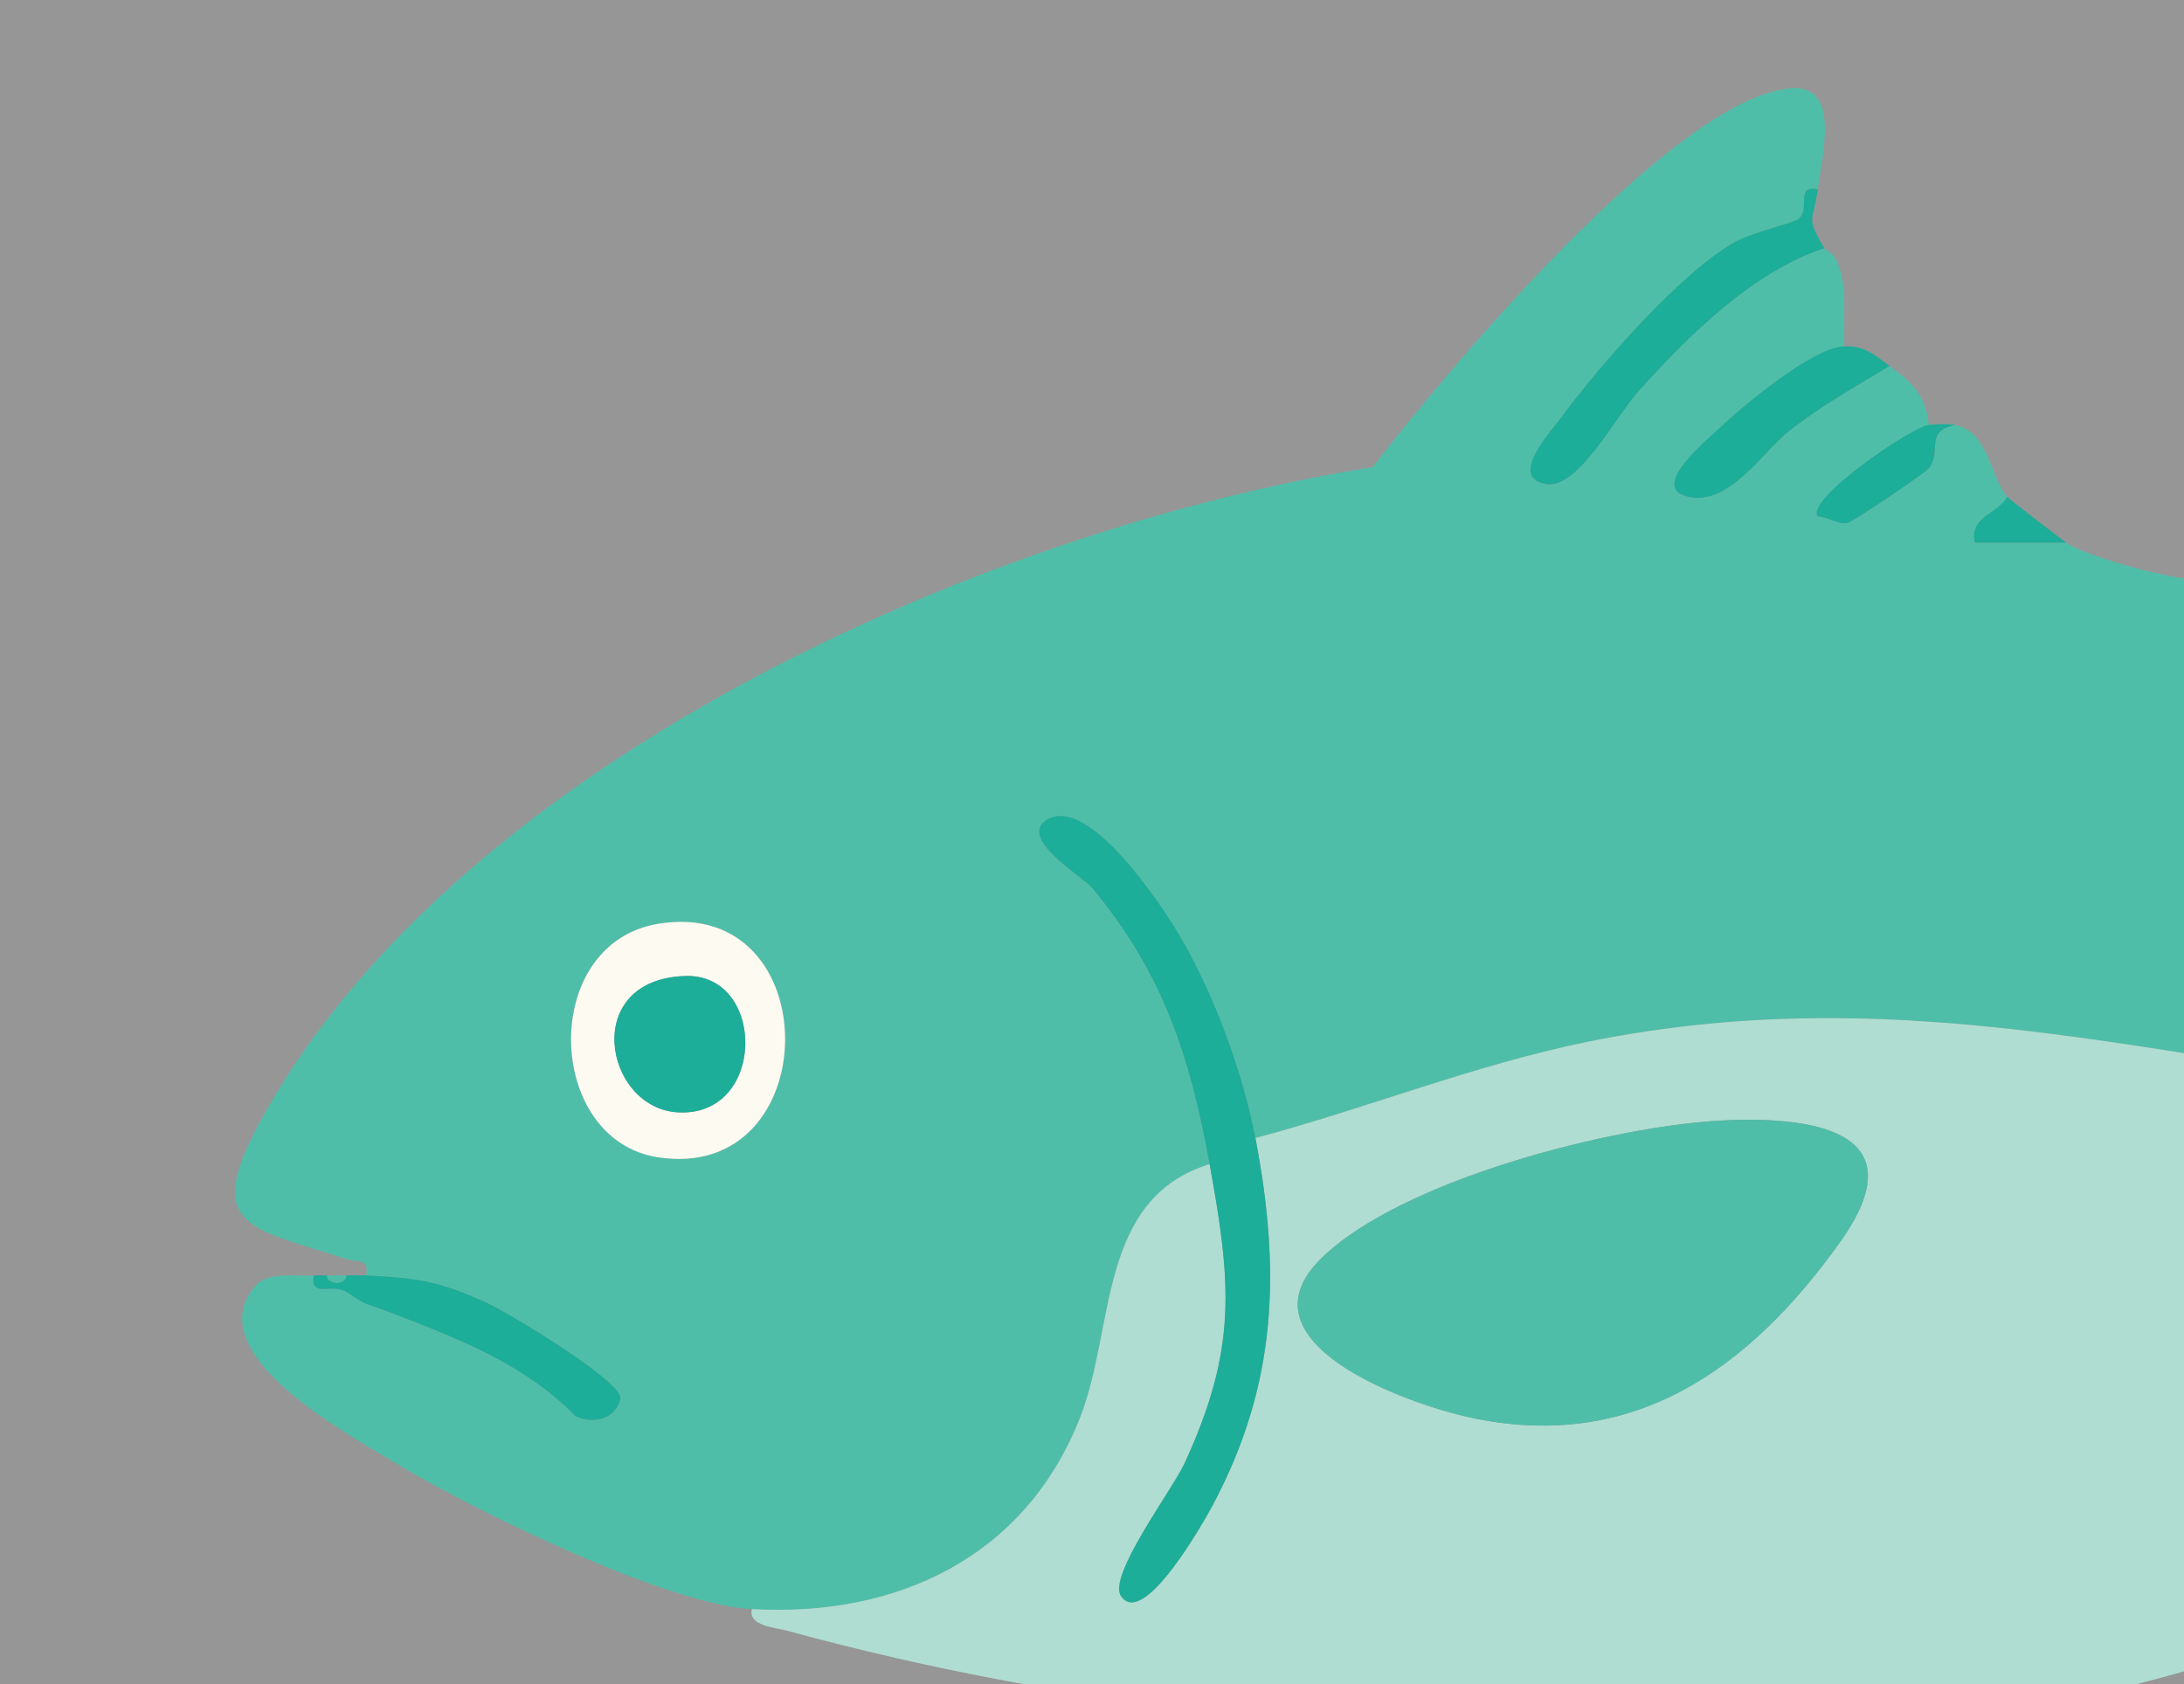 <svg width="669" height="516" viewBox="0 0 669 516" fill="none" xmlns="http://www.w3.org/2000/svg">
<rect x="0" y="0" width="669" height="516" fill="#333333" stroke="none"/>
<g clip-path="url(#clip0_504_7718)">
<rect width="669" height="516" fill="#D9D9D9" fill-opacity="0.6"/>
<g clip-path="url(#clip1_504_7718)">
<path d="M112.134 390.755C113.282 385.43 109.456 386.834 106.198 385.767C75.513 375.72 61.265 376.242 81.24 340.799C142.24 232.626 302.392 161.973 420.51 143.108C442.559 114.337 512.694 30.051 548.504 27.058C564.108 25.747 558.068 47.883 556.804 58.011C549.721 56.526 554.729 64.183 550.857 67.095C548.991 68.499 536.737 71.237 531.706 73.998C515.256 83.047 490.054 111.865 478.739 127.226C474.995 132.319 461.71 146.426 473.743 148.329C483.388 149.849 494.865 127.771 501.693 120.137C516.902 103.118 536.83 83.302 558.81 76.063C559.1 76.562 561.302 77.223 562.369 79.427C566.357 87.641 564.432 97.34 564.815 106.134C555.158 106.598 534.106 124.175 526.733 131.159C523.186 134.512 505.831 148.619 516.068 151.926C528.97 156.102 539.844 138.63 547.855 132.238C557.674 124.407 568.211 118.629 578.842 112.144C585.693 117.063 589.924 121.274 590.863 130.184C585.148 131.043 553.013 153.074 556.804 158.225C559.853 158.388 562.624 160.604 565.777 160.314C567.296 160.174 590.156 144.64 591.026 143.387C594.84 137.864 589.507 132.331 598.885 130.196C609.493 132.47 609.481 146.136 614.906 152.25C611.568 157.773 603.302 158.19 604.902 166.277H632.933C638.81 170.581 670.818 179.398 677.055 177.507C683.291 175.616 710.754 149.524 719.229 143.41C731.146 134.825 747.039 124.325 760.406 118.467C768.277 115.009 778.2 109.139 786.28 114.058C799.948 122.376 782.362 141.635 779.139 150.255C758.794 154.582 742.066 166.254 724.874 177.136C718.371 181.243 707.08 183.041 709.039 194.341C714.928 200.374 744.883 177.867 751.769 173.957C757.647 170.616 764.533 168.91 769.657 166.196C772.021 164.943 770.028 161.566 773.123 162.286L782.293 190.396C771.059 194.144 759.003 195.594 748.059 200.316C740.084 203.75 733.569 207.648 745.613 212.869C757.264 217.915 776.218 203.912 789.167 204.365C791.636 206.499 794.453 208.611 797.177 210.374L799.171 214.365C793.41 214.945 773.32 220.804 771.152 225.433L784.252 234.413C786.721 240.248 787.787 238.937 791.161 240.446C817.766 252.291 876.784 294.103 900.306 296.574C924.221 299.08 939.639 280.947 954.432 264.53C991.134 223.797 1047.47 133.05 1100.73 118.293C1118.98 113.246 1126.44 118.339 1121.52 137.087C1112.14 172.797 1087.61 223.101 1071.92 257.825C1053.36 298.906 1026.06 323.304 1045.18 370.07C1057.08 399.201 1072.55 430.758 1085.87 459.645C1092.14 473.242 1118.69 518.825 1117.61 529.893C1114.33 563.445 1060.55 524.487 1048.59 515.008C1008.63 483.336 980.538 439.227 945.436 403.749C923.723 381.811 910.739 378.458 879.288 384.757C893.049 375.116 906.241 364.559 921.056 356.426C926.134 347.424 901.789 345.312 896.283 344.697C853.993 339.975 810.416 340.637 768.138 336.622C668.951 327.202 587.049 298.674 486.286 319.197C451.508 326.274 418.504 339.65 384.538 348.676C380.654 328.374 371.82 304.463 361.352 286.689C356.031 277.652 333.089 242.719 320.384 251.386C312.002 257.094 331.733 268.672 334.515 272.013C356.356 298.279 364.517 323.687 370.522 356.693C336.127 367.32 341.633 406.708 330.852 434.261C314.147 476.943 274.918 495.564 230.309 493.012C203.832 491.492 144.245 462.349 120.318 447.742C105.596 438.763 61.045 414.771 77.982 394.213C81.981 389.363 90.514 391.103 96.113 390.779C94.849 397.925 101.874 393.064 106.152 395.848C113.745 400.791 110.824 398.749 119.75 402.194C140.258 410.095 160.44 417.729 176.276 433.855C181.724 436.64 189.109 434.69 190.094 428.147C189.051 422.23 155.826 402.218 148.917 399.085C134.299 392.438 127.923 391.567 112.145 390.779L112.134 390.755ZM201.745 283C165.147 288.94 166.944 349.094 201.386 354.535C253.123 362.726 253.819 274.531 201.745 283Z" fill="#4FBEA9"/>
<path d="M384.549 348.665C418.504 339.651 451.519 326.274 486.297 319.185C587.061 298.674 668.963 327.202 768.149 336.611C810.416 340.625 854.004 339.952 896.294 344.686C901.801 345.3 926.145 347.4 921.068 356.415C906.264 364.547 893.06 375.105 879.299 384.746C865.226 394.607 847.733 404.712 834.552 415.13C831.723 417.369 829.173 418.541 829.231 422.834C818.844 423.402 820.281 425.85 813.21 430.85C809.036 433.797 804.643 438.554 801.188 440.874C796.203 444.239 790.187 447.557 785.167 450.898C781.191 453.543 777.11 456.351 773.146 458.915C767.152 462.801 761.101 467.233 755.119 470.945C751.908 472.941 748.372 474.994 745.103 476.955C737.718 481.398 728.502 487.141 721.071 490.981C717.686 492.733 713.664 495.784 711.055 496.991C703.984 500.286 686.734 506.562 679.002 509.022C610.976 530.659 540.296 532.306 469.662 533.037C466.277 533.072 460.759 531.761 458.672 535.079C457.014 533.93 455.136 532.028 453.247 531.575C451.45 531.146 438.675 529.069 437.643 529.069H407.595C399.99 529.069 385.43 526.03 376.55 525.055C330.62 520.066 285.327 511.69 240.8 499.532C237.519 498.638 228.987 498.128 230.332 492.977C274.929 495.529 314.17 476.909 330.875 434.226C341.656 406.673 336.161 367.285 370.545 356.658C377.257 393.493 378.984 413.251 362.905 448.241C359.138 456.432 339.164 482.872 343.43 489.032C350.362 499.033 368.934 465.922 371.588 460.945C391.215 424.017 392.374 389.433 384.572 348.653L384.549 348.665ZM528.344 343.247C494.586 344.755 428.844 361.543 404.535 385.709C378.81 411.279 430.56 429.98 450.233 434.261C500.069 445.12 535.821 419.539 563.632 380.558C587.513 347.087 556.63 341.971 528.332 343.247H528.344Z" fill="#AFDDD2"/>
<path d="M556.804 58.011C555.552 68.07 552.851 65.854 558.81 76.051C536.83 83.291 516.902 103.106 501.693 120.126C494.865 127.76 483.388 149.837 473.743 148.317C461.71 146.426 474.983 132.307 478.739 127.214C490.054 111.854 515.256 83.035 531.706 73.986C536.737 71.225 548.979 68.487 550.857 67.083C554.729 64.183 549.721 56.514 556.804 57.999V58.011Z" fill="#1CAE99"/>
<path d="M100.112 390.755C100.39 393.772 105.838 393.772 106.117 390.755C108.111 390.779 110.139 390.651 112.122 390.755C127.899 391.544 134.264 392.414 148.893 399.062C155.803 402.206 189.039 422.207 190.071 428.124C189.085 434.656 181.701 436.616 176.252 433.832C160.428 417.717 140.234 410.084 119.726 402.171C110.8 398.726 113.721 400.768 106.128 395.825C101.862 393.041 94.825 397.902 96.089 390.755C97.422 390.674 98.767 390.802 100.1 390.755H100.112Z" fill="#1CAE99"/>
<path d="M564.815 106.111C571.237 105.809 574.228 108.826 578.83 112.121C568.2 118.606 557.662 124.384 547.843 132.215C539.833 138.607 528.947 156.079 516.056 151.902C505.831 148.596 523.186 134.488 526.721 131.136C534.106 124.151 555.146 106.564 564.803 106.111H564.815Z" fill="#1CAE99"/>
<path d="M590.851 130.173C592.637 129.906 597.239 129.825 598.862 130.173C589.483 132.296 594.816 137.841 591.002 143.364C590.144 144.617 567.272 160.151 565.753 160.29C562.612 160.58 559.829 158.376 556.781 158.202C552.99 153.051 585.125 131.031 590.84 130.161L590.851 130.173Z" fill="#1CAE99"/>
<path d="M632.922 166.254H604.891C603.291 158.167 611.557 157.738 614.895 152.227C615.66 153.097 630.65 164.595 632.922 166.254Z" fill="#1CAE99"/>
<path d="M106.129 390.755C105.851 393.772 100.402 393.772 100.124 390.755C102.118 390.686 104.135 390.732 106.129 390.755Z" fill="#4FBEA9"/>
<path d="M384.549 348.665C392.35 389.444 391.191 424.029 371.565 460.956C368.922 465.945 350.339 499.044 343.406 489.044C339.14 482.895 359.114 456.455 362.882 448.253C378.961 413.262 377.234 393.505 370.522 356.67C364.517 323.664 356.344 298.256 334.515 271.99C331.733 268.649 312.002 257.071 320.383 251.363C333.101 242.696 356.031 277.629 361.352 286.666C371.82 304.44 380.665 328.351 384.537 348.653L384.549 348.665Z" fill="#1CAE99"/>
<path d="M201.745 283C253.819 274.543 253.124 362.726 201.386 354.535C166.944 349.083 165.147 288.94 201.745 283ZM209.941 299.022C177.841 300.008 185.04 339.152 207.31 340.764C234.749 342.748 234.958 298.256 209.941 299.022Z" fill="#FDFAF1"/>
<path d="M528.344 343.247C556.642 341.982 587.525 347.099 563.644 380.558C535.833 419.539 500.081 445.12 450.245 434.261C430.572 429.98 378.811 411.279 404.546 385.709C428.856 361.543 494.586 344.755 528.356 343.247H528.344Z" fill="#4FBEA9"/>
<path d="M209.941 299.022C234.946 298.256 234.737 342.748 207.309 340.764C185.04 339.152 177.852 300.008 209.941 299.022Z" fill="#1CAE99"/>
</g>
</g>
<defs>
<clipPath id="clip0_504_7718">
<rect width="669" height="516" fill="white"/>
</clipPath>
<clipPath id="clip1_504_7718">
<rect width="1051" height="594" fill="white" transform="translate(72 27)"/>
</clipPath>
</defs>
</svg>
